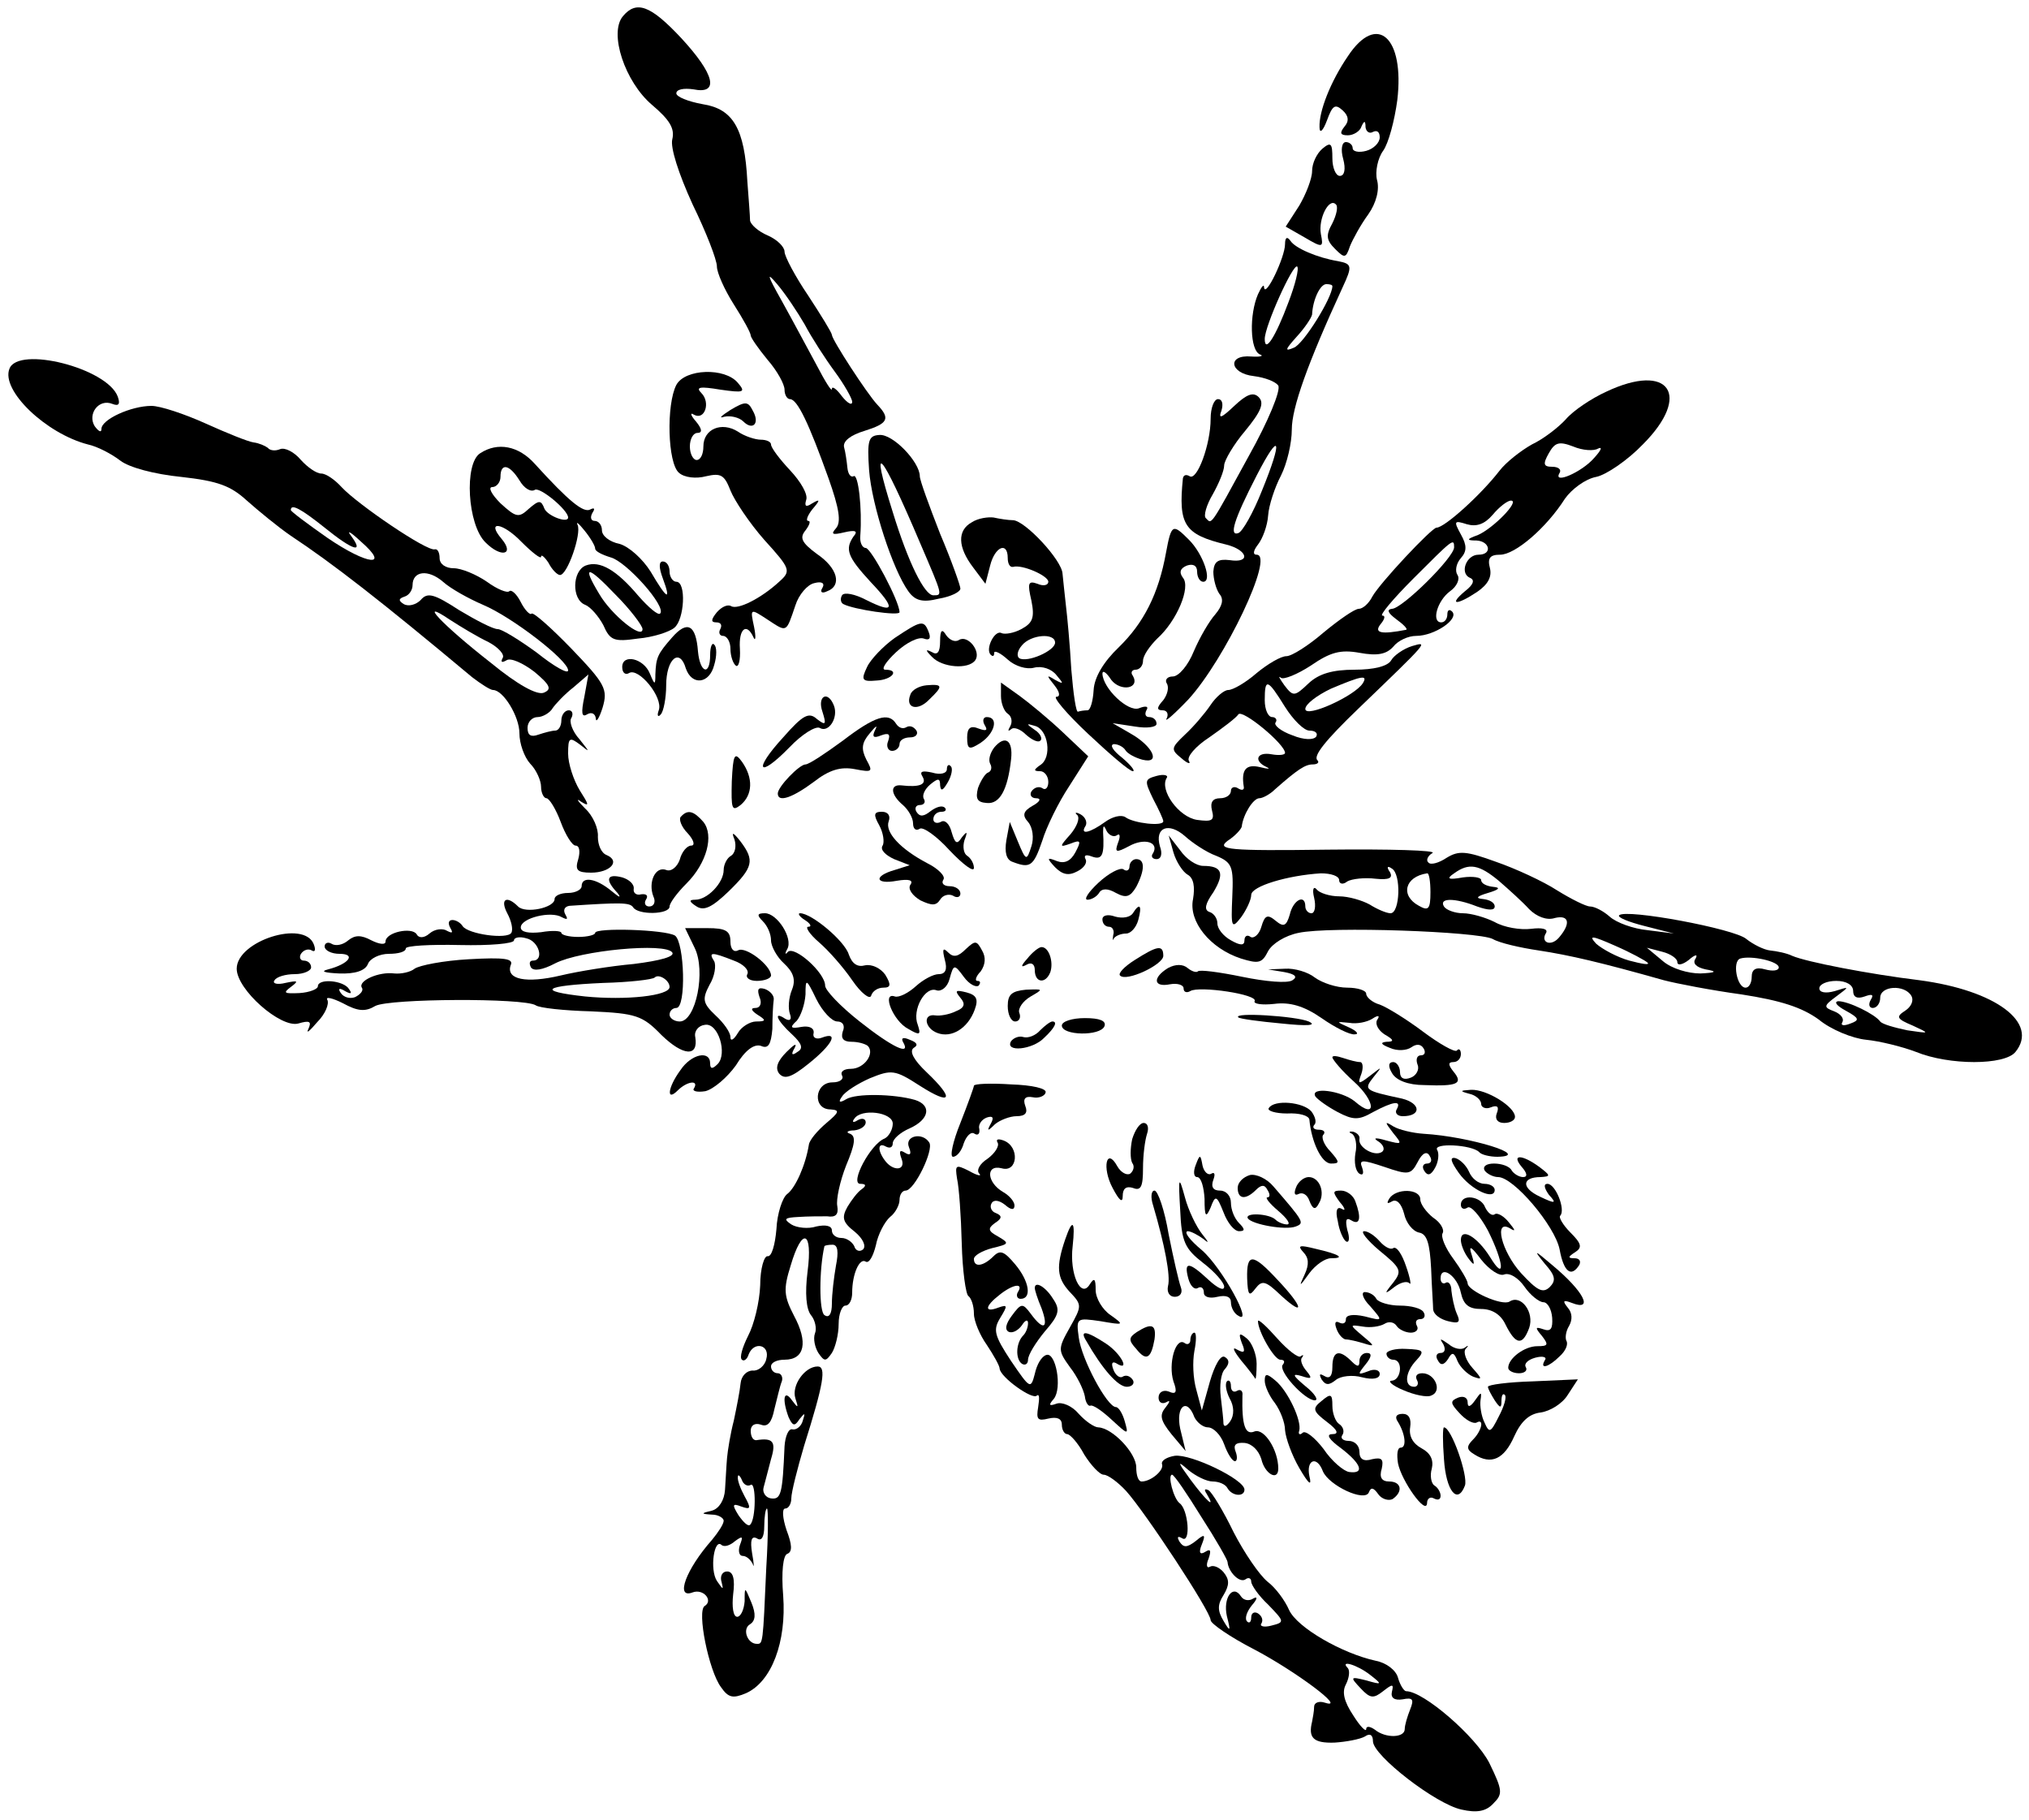 <?xml version="1.0" standalone="no"?>
<!DOCTYPE svg PUBLIC "-//W3C//DTD SVG 20010904//EN"
 "http://www.w3.org/TR/2001/REC-SVG-20010904/DTD/svg10.dtd">
<svg version="1.0" xmlns="http://www.w3.org/2000/svg"
 width="300pt" height="269pt" viewBox="0 0 300 269"
 preserveAspectRatio="xMidYMid meet">
<g transform="translate(0,269) scale(0.1,-0.1)"
fill="#000000" stroke="none">
<path d="M921 2666 c-21 -25 3 -97 43 -131 26 -22 34 -35 30 -51 -3 -12 9 -50
30 -96 20 -41 36 -82 36 -92 0 -9 11 -34 25 -56 14 -22 25 -42 25 -46 0 -3 11
-19 25 -36 14 -16 25 -36 25 -44 0 -8 4 -14 8 -14 11 0 28 -36 57 -117 16 -45
19 -65 11 -74 -8 -9 -5 -10 12 -6 17 4 21 2 14 -6 -13 -19 -9 -30 25 -67 38
-40 36 -48 -6 -27 -17 9 -33 12 -36 7 -3 -5 -2 -11 2 -13 15 -8 83 -18 83 -12
0 16 -42 95 -50 95 -5 0 -9 8 -8 18 3 40 -3 93 -10 88 -4 -2 -8 3 -9 12 -1 10
-3 24 -5 31 -2 9 10 18 30 24 35 11 39 18 19 39 -15 16 -67 96 -67 103 0 3
-16 29 -35 58 -19 28 -35 58 -35 65 0 7 -11 18 -25 24 -14 6 -25 16 -26 22 0
6 -2 32 -4 58 -4 78 -21 107 -66 114 -22 4 -39 11 -39 16 0 6 11 8 25 6 39 -8
32 22 -18 76 -45 48 -66 56 -86 32z m269 -456 c10 -19 30 -50 44 -69 14 -19
26 -40 26 -45 0 -6 -7 -2 -15 8 -8 11 -15 16 -15 11 0 -5 -10 11 -23 36 -13
24 -36 67 -51 94 -22 39 -23 44 -7 25 12 -14 30 -41 41 -60z"/>
<path d="M1993 2607 c-26 -38 -43 -82 -42 -105 0 -10 5 -6 11 10 8 22 12 25
23 15 9 -8 10 -16 3 -24 -8 -10 -6 -13 5 -13 8 0 18 6 20 13 4 9 6 9 6 -1 1
-7 6 -10 11 -7 6 3 10 0 10 -8 0 -8 -9 -17 -20 -20 -11 -3 -20 -1 -20 4 0 5
-5 9 -10 9 -6 0 -8 -11 -4 -25 4 -15 2 -25 -5 -25 -6 0 -11 12 -11 26 0 22 -2
25 -15 14 -8 -7 -15 -21 -15 -33 0 -11 -9 -34 -19 -51 l-20 -31 28 -16 c27
-16 28 -15 24 5 -4 23 12 54 22 44 4 -3 1 -16 -5 -28 -10 -18 -9 -25 4 -38 14
-14 16 -14 22 4 4 10 16 32 27 47 12 17 17 37 13 51 -3 12 1 32 9 43 8 11 17
45 21 75 11 93 -30 130 -73 65z"/>
<path d="M1900 2329 c0 -19 -29 -80 -31 -64 0 6 -4 1 -9 -10 -13 -30 -12 -83
3 -89 6 -2 1 -4 -13 -3 -36 3 -32 -25 4 -29 16 -2 32 -8 36 -14 4 -7 -15 -53
-43 -103 -59 -108 -55 -102 -64 -93 -4 3 1 20 10 35 9 16 17 35 17 43 0 7 14
31 31 51 23 28 29 41 20 50 -8 8 -18 4 -36 -13 -19 -18 -24 -20 -19 -7 3 10 1
17 -5 17 -6 0 -11 -13 -11 -29 0 -38 -20 -92 -31 -85 -5 3 -9 2 -10 -3 -7 -69
2 -83 64 -98 32 -8 37 -28 5 -23 -17 2 -23 -2 -24 -17 0 -11 4 -26 9 -33 7 -8
4 -18 -6 -30 -9 -10 -23 -34 -32 -55 -8 -20 -22 -37 -31 -37 -8 0 -12 -5 -9
-10 4 -6 1 -17 -5 -25 -10 -11 -10 -15 -1 -15 7 0 9 -6 6 -12 -4 -7 11 6 32
28 54 59 128 214 101 214 -6 0 -5 6 2 15 7 9 14 28 15 43 1 15 10 42 19 59 9
18 16 48 16 68 0 32 23 97 75 210 15 32 14 35 -7 39 -30 5 -63 19 -70 30 -5 7
-8 5 -8 -5z m5 -86 c-19 -51 -35 -76 -35 -54 0 19 42 112 48 107 3 -3 -3 -27
-13 -53z m65 24 c0 -17 -43 -86 -57 -91 -14 -6 -13 -3 4 16 12 13 22 28 23 33
1 22 12 45 21 45 5 0 9 -1 9 -3z m-104 -302 c-13 -33 -29 -61 -35 -63 -14 -5
-7 19 27 85 35 68 39 54 8 -22z"/>
<path d="M14 2145 c-13 -32 54 -96 116 -112 14 -3 35 -14 48 -24 13 -10 50
-20 90 -24 54 -6 73 -13 97 -35 17 -15 46 -39 65 -52 62 -41 134 -97 268 -209
13 -10 27 -19 31 -19 15 0 39 -39 39 -64 0 -15 7 -35 16 -45 9 -9 16 -25 16
-34 0 -9 4 -17 8 -17 4 0 14 -16 21 -35 7 -19 17 -35 22 -35 6 0 7 -9 4 -20
-5 -16 -2 -20 19 -20 28 0 44 17 23 26 -8 3 -13 15 -13 27 1 12 -7 31 -19 42
-11 11 -14 16 -6 10 13 -8 12 -5 -2 17 -9 15 -17 39 -17 54 0 24 2 25 18 13
15 -12 14 -11 -1 8 -11 12 -16 27 -12 32 3 6 1 11 -4 11 -6 0 -11 -7 -11 -15
0 -8 -4 -15 -9 -15 -5 0 -16 -3 -25 -6 -11 -4 -16 -1 -16 10 0 9 7 16 15 16 7
0 18 6 22 13 4 6 18 21 31 31 l22 19 -6 -33 c-5 -24 -4 -31 4 -26 7 4 12 1 13
-6 0 -7 5 0 10 16 8 27 4 35 -46 87 -30 31 -56 54 -59 52 -2 -3 -10 5 -16 17
-6 12 -14 19 -17 16 -3 -3 -18 3 -33 14 -16 11 -38 20 -49 20 -12 0 -21 6 -21
15 0 8 -3 14 -7 13 -11 -4 -115 67 -138 92 -10 11 -23 20 -30 20 -7 0 -20 9
-30 20 -10 12 -24 19 -31 16 -7 -3 -15 -2 -18 2 -4 3 -13 7 -21 8 -8 1 -40 14
-71 28 -31 14 -67 26 -80 26 -30 0 -74 -20 -74 -34 0 -6 -4 -4 -10 4 -11 18 6
41 26 33 10 -4 12 0 8 11 -16 42 -147 75 -160 41z m466 -235 c42 -34 59 -39
39 -12 -7 9 -1 6 14 -8 45 -39 11 -36 -49 5 -30 21 -54 39 -54 41 0 10 15 2
50 -26z m234 -114 c43 -18 126 -82 126 -97 0 -6 -21 6 -46 26 -26 19 -52 35
-58 35 -7 0 -32 13 -57 28 -37 24 -47 27 -57 15 -7 -7 -18 -10 -25 -6 -8 5 -8
8 1 11 7 2 12 10 12 17 0 21 23 24 45 5 11 -10 38 -25 59 -34z m8 -55 c15 -8
25 -19 21 -24 -3 -6 -1 -7 6 -3 6 4 24 -4 41 -17 24 -20 26 -26 14 -31 -10 -4
-39 12 -78 44 -73 57 -110 97 -61 64 17 -11 42 -26 57 -33z"/>
<path d="M1000 2121 c-15 -29 -13 -116 4 -130 8 -7 25 -9 40 -5 22 5 27 2 36
-21 6 -15 28 -48 50 -73 39 -43 40 -46 22 -62 -26 -24 -61 -42 -71 -36 -5 3
-14 -1 -21 -9 -9 -11 -9 -15 -1 -15 7 0 9 -4 6 -10 -3 -5 -1 -10 4 -10 6 0 11
-9 11 -19 0 -11 4 -22 8 -25 4 -3 7 8 6 25 -2 30 10 39 20 17 3 -7 4 0 1 15
-6 28 -6 28 20 11 29 -19 27 -20 41 21 5 16 18 31 28 33 11 3 16 0 12 -7 -4
-6 -1 -9 7 -5 22 8 16 34 -15 55 -23 17 -26 24 -17 35 6 8 8 14 4 14 -4 0 -1
8 6 17 12 14 12 16 0 9 -9 -6 -12 -5 -9 5 3 8 -8 27 -24 44 -15 16 -28 33 -28
38 0 4 -7 7 -15 7 -8 0 -24 5 -34 12 -24 15 -51 4 -51 -22 0 -11 -4 -20 -10
-20 -5 0 -10 9 -10 20 0 11 5 20 11 20 8 0 7 6 -2 17 -8 9 -9 14 -3 10 16 -9
25 18 11 32 -9 9 -2 10 28 5 35 -5 38 -4 26 10 -19 23 -78 21 -91 -3z"/>
<path d="M2375 2111 c-22 -10 -49 -28 -60 -41 -11 -12 -33 -29 -50 -37 -16 -9
-38 -26 -48 -39 -27 -35 -81 -84 -93 -84 -7 0 -84 -82 -95 -102 -5 -10 -14
-18 -20 -18 -6 0 -29 -16 -52 -35 -22 -19 -47 -35 -55 -35 -8 0 -27 -11 -44
-25 -16 -14 -35 -25 -42 -25 -6 0 -18 -10 -26 -22 -8 -12 -25 -32 -38 -44 -21
-20 -21 -22 -5 -35 9 -8 14 -9 11 -4 -4 6 10 22 30 35 20 14 40 29 43 34 6 8
69 -44 69 -57 0 -3 -9 -4 -20 -2 -22 4 -27 -10 -7 -19 6 -3 2 -3 -10 0 -21 5
-28 -4 -24 -29 1 -5 -3 -6 -9 -2 -5 3 -10 1 -10 -4 0 -6 -7 -11 -16 -11 -11 0
-15 -6 -12 -18 4 -15 0 -17 -22 -14 -27 4 -56 44 -45 62 3 4 -4 6 -15 3 -18
-5 -18 -7 -5 -34 8 -15 15 -30 15 -33 0 -8 -44 -3 -56 6 -6 4 -19 1 -30 -7
-22 -16 -38 -20 -29 -6 3 5 0 13 -7 17 -7 4 -10 3 -5 -1 4 -5 -1 -17 -10 -28
-17 -19 -17 -20 0 -14 15 6 16 4 7 -13 -7 -13 -16 -17 -27 -13 -15 6 -16 5 -3
-9 11 -11 20 -13 33 -6 10 5 15 13 12 18 -3 6 1 7 9 4 16 -6 19 2 17 36 0 10
1 11 5 2 3 -6 10 -10 15 -7 5 4 6 -1 2 -11 -5 -14 -3 -15 16 -5 23 13 45 6 36
-10 -4 -5 -1 -9 5 -9 7 0 9 8 5 19 -8 28 13 36 37 15 11 -10 32 -24 46 -29 24
-10 26 -16 24 -61 -2 -45 -1 -48 13 -30 8 11 15 26 15 33 0 13 54 29 103 32
15 0 27 -4 27 -10 0 -6 6 -7 12 -2 7 4 26 6 42 4 20 -2 26 1 21 10 -5 7 -4 10
3 5 14 -8 12 -66 -2 -66 -6 0 -20 6 -31 13 -11 6 -31 12 -45 12 -14 0 -29 5
-33 10 -5 6 -7 0 -4 -12 3 -13 1 -23 -4 -23 -5 0 -9 5 -9 10 0 19 -18 10 -23
-12 -5 -17 -9 -19 -21 -9 -12 10 -16 8 -21 -9 -3 -11 -11 -18 -16 -15 -5 4 -9
1 -9 -5 0 -8 -6 -8 -20 0 -11 6 -20 17 -20 25 0 7 -5 15 -12 17 -8 3 -6 12 6
29 17 28 13 39 -15 39 -10 0 -25 10 -34 23 l-17 22 7 -25 c4 -14 14 -29 21
-33 9 -5 11 -18 8 -36 -7 -33 25 -73 71 -88 26 -8 31 -7 40 11 6 11 25 23 45
27 46 10 265 2 287 -9 10 -6 41 -13 68 -17 46 -7 93 -18 185 -44 19 -5 71 -15
115 -21 58 -9 89 -19 114 -37 18 -15 50 -28 70 -30 20 -2 53 -10 74 -18 49
-20 131 -20 147 0 35 43 -29 91 -142 106 -74 9 -167 27 -188 36 -8 4 -23 7
-33 8 -9 1 -25 9 -35 17 -17 15 -178 45 -188 35 -3 -3 14 -10 38 -16 l43 -11
-39 5 c-21 2 -46 11 -56 20 -9 8 -22 15 -29 15 -6 0 -28 11 -49 24 -20 13 -61
32 -90 42 -44 16 -55 17 -73 6 -12 -8 -24 -11 -27 -7 -4 3 -1 10 6 14 7 4 -63
6 -155 5 -147 -2 -165 0 -148 13 11 7 20 17 21 21 2 18 17 42 26 42 5 0 16 6
23 13 34 30 45 37 56 37 7 0 10 3 7 6 -7 6 11 29 61 77 104 100 103 99 79 92
-13 -4 -27 -14 -31 -21 -5 -9 -26 -14 -54 -14 -33 0 -53 -6 -68 -20 -21 -20
-23 -20 -36 -3 -7 10 -10 15 -5 11 4 -3 24 5 44 18 29 20 44 24 72 19 27 -5
40 -2 50 9 7 9 22 16 34 16 27 0 64 25 53 36 -4 4 -7 2 -7 -4 0 -7 -4 -12 -9
-12 -15 0 -6 32 13 46 10 7 15 18 11 24 -4 6 -2 17 5 25 9 10 9 19 0 35 -11
20 -10 21 9 15 14 -4 26 0 38 14 10 12 22 21 27 21 14 0 -26 -41 -49 -51 -17
-6 -17 -8 -2 -8 20 -1 24 -21 3 -21 -18 0 -28 -27 -13 -34 8 -3 6 -10 -7 -20
-25 -21 -12 -21 18 -1 16 11 22 22 19 35 -4 15 0 20 15 20 22 0 68 39 96 83
10 14 30 29 46 32 15 3 47 25 69 48 73 73 39 122 -54 78z m-12 -84 c7 3 4 -3
-6 -14 -18 -21 -62 -40 -51 -22 3 5 -2 9 -11 9 -13 0 -14 4 -5 20 9 16 15 18
36 10 14 -6 31 -7 37 -3z m-213 -146 c0 -15 -77 -91 -92 -91 -8 -1 -6 -6 6
-15 11 -8 18 -15 15 -16 -36 -7 -48 -5 -38 8 6 7 8 13 3 13 -5 0 16 25 46 55
58 58 60 60 60 46z m-135 -201 c-12 -19 -85 -52 -85 -38 0 7 17 20 38 30 45
19 55 21 47 8z m-115 -35 c12 -19 28 -35 36 -35 9 0 13 -4 10 -9 -4 -5 -18 -5
-35 2 -17 6 -28 15 -25 19 3 4 0 8 -5 8 -6 0 -11 11 -11 25 0 33 4 32 30 -10z
m316 -257 c15 -13 35 -31 45 -42 11 -11 26 -17 38 -13 21 5 24 -8 6 -29 -12
-14 -28 -7 -19 7 3 6 -6 8 -22 6 -16 -2 -40 2 -54 10 -14 7 -35 13 -47 13 -12
0 -25 5 -28 10 -8 13 16 13 49 0 17 -6 26 -6 26 0 0 6 -8 10 -17 11 -12 1 -10
4 7 9 17 5 19 8 8 9 -10 1 -18 5 -18 10 0 4 -12 6 -27 4 -22 -4 -25 -2 -13 6
22 16 37 13 66 -11z m-101 -17 c0 -25 -3 -28 -17 -20 -28 15 -21 43 12 48 3 1
5 -12 5 -28z m321 -104 c4 -4 -8 -2 -27 3 -18 5 -40 17 -49 25 -12 13 -6 12
28 -3 23 -10 45 -22 48 -25z m44 1 c0 -6 8 -4 17 3 9 8 14 9 10 2 -5 -7 1 -13
15 -16 18 -3 15 -5 -8 -6 -18 0 -42 7 -55 18 l-24 20 23 -6 c12 -3 22 -10 22
-15z m150 -8 c0 -5 -9 -6 -20 -3 -14 4 -20 0 -20 -11 0 -9 -4 -16 -9 -16 -13
0 -20 39 -8 43 16 5 57 -4 57 -13z m110 -35 c0 -9 6 -12 17 -8 11 4 14 3 9 -5
-4 -7 -2 -12 3 -12 6 0 11 7 11 15 0 18 36 20 46 3 4 -7 0 -16 -9 -22 -14 -9
-13 -12 11 -22 26 -12 26 -12 -8 -7 -19 4 -37 9 -40 13 -8 11 -47 30 -62 30
-7 -1 -2 -7 11 -14 20 -11 21 -14 7 -19 -10 -4 -15 -3 -12 2 3 5 -2 12 -12 16
-16 6 -16 8 3 22 20 15 20 15 -2 8 -14 -4 -23 -2 -23 4 0 6 11 11 25 11 15 0
25 -6 25 -15z"/>
<path d="M1080 2084 c-14 -9 -18 -13 -9 -10 9 2 22 -1 28 -7 14 -14 25 -3 14
16 -7 14 -11 14 -33 1z"/>
<path d="M1285 1995 c4 -52 35 -147 58 -179 10 -14 21 -17 45 -11 18 3 32 10
32 15 0 4 -13 41 -30 81 -16 41 -30 79 -30 85 0 21 -40 63 -60 61 -16 -1 -18
-8 -15 -52z m76 -109 c33 -77 33 -76 19 -76 -13 0 -37 48 -60 123 -35 111 -18
92 41 -47z"/>
<path d="M710 2020 c-24 -15 -19 -106 8 -132 23 -23 43 -18 24 5 -24 28 1 25
29 -4 16 -16 29 -26 29 -22 0 4 5 0 11 -9 5 -10 13 -18 17 -18 11 0 32 61 26
74 -3 6 2 2 10 -8 9 -11 16 -23 16 -27 0 -4 10 -9 23 -13 23 -6 83 -73 73 -83
-3 -3 -17 9 -32 26 -32 38 -57 53 -78 45 -20 -8 -21 -50 -1 -58 8 -3 20 -17
27 -30 10 -23 16 -25 51 -20 23 2 47 10 54 16 15 12 18 68 3 68 -5 0 -10 7
-10 15 0 8 -4 15 -10 15 -6 0 -6 -9 0 -25 13 -35 6 -31 -18 10 -12 19 -32 37
-46 41 -15 3 -26 12 -26 20 0 8 -5 14 -11 14 -5 0 -7 5 -3 12 4 6 3 8 -3 5
-10 -6 -32 12 -82 67 -24 27 -55 33 -81 16z m58 -40 c7 -12 17 -18 23 -14 8 4
49 -30 49 -41 0 -9 -30 2 -35 13 -5 13 -8 13 -23 0 -15 -14 -19 -13 -42 8 -13
13 -19 24 -12 24 6 0 12 7 12 15 0 21 13 19 28 -5z m182 -220 c0 -16 -46 21
-64 52 -26 43 -18 43 24 -1 22 -22 40 -46 40 -51z"/>
<path d="M1437 1918 c-22 -12 -21 -37 2 -67 l18 -24 7 27 c7 28 26 36 26 11 0
-8 3 -14 8 -13 13 4 52 -13 52 -22 0 -5 -7 -7 -16 -3 -14 5 -15 1 -9 -25 5
-25 2 -33 -15 -42 -11 -6 -24 -8 -29 -6 -10 6 -25 -24 -16 -32 3 -3 5 -2 5 3
0 4 9 0 20 -10 11 -10 28 -15 39 -12 12 3 26 -2 33 -11 11 -13 11 -14 -2 -7
-13 8 -13 7 -1 -8 8 -10 9 -17 3 -17 -6 0 15 -25 47 -55 32 -30 61 -55 66 -55
4 0 -3 9 -16 20 -13 10 -19 19 -12 20 6 0 14 -4 17 -9 3 -5 14 -11 25 -14 28
-7 16 20 -18 39 l-26 15 33 -5 c18 -3 32 -1 32 4 0 6 -5 10 -11 10 -5 0 -7 4
-4 10 4 6 -1 7 -11 3 -16 -6 -53 29 -54 51 0 6 6 2 13 -9 14 -18 43 -13 32 6
-4 5 -1 9 4 9 6 0 11 6 11 13 0 8 10 22 21 33 29 26 50 76 38 90 -6 8 -4 14 6
18 9 3 15 0 15 -9 0 -8 4 -15 9 -15 14 0 0 41 -21 62 -24 24 -26 24 -34 -19
-11 -61 -33 -104 -70 -140 -22 -21 -36 -44 -37 -63 -1 -17 -5 -30 -9 -30 -5 0
-11 -1 -14 -2 -3 -2 -7 26 -10 62 -2 36 -6 79 -8 95 -2 17 -4 38 -5 47 -1 20
-55 78 -73 79 -7 0 -20 2 -29 4 -8 1 -23 -1 -32 -7z m123 -178 c0 -12 -41 -30
-53 -23 -4 3 -3 11 4 19 13 16 49 19 49 4z"/>
<path d="M994 1748 c-22 -25 -24 -30 -25 -55 0 -16 -1 -16 -8 1 -9 23 -41 30
-41 10 0 -9 5 -12 10 -9 14 9 51 -36 44 -55 -3 -8 -1 -11 3 -6 4 4 8 24 8 43
0 39 20 56 29 25 9 -26 35 -23 42 5 4 13 4 27 0 30 -3 4 -6 -3 -6 -15 0 -32
-15 -27 -18 5 -3 40 -16 46 -38 21z"/>
<path d="M1323 1747 c-17 -12 -36 -32 -41 -43 -9 -19 -8 -22 14 -20 23 1 35
16 13 16 -7 0 1 12 16 26 15 14 33 23 41 20 8 -3 11 0 7 10 -7 18 -11 17 -50
-9z"/>
<path d="M1390 1742 c0 -16 -4 -21 -12 -16 -10 5 -10 3 0 -7 15 -16 54 -19 64
-5 9 13 -11 38 -24 30 -6 -4 -14 0 -19 7 -6 10 -9 8 -9 -9z"/>
<path d="M1346 1663 c-8 -20 11 -25 28 -7 21 20 20 23 -4 21 -11 -1 -22 -7
-24 -14z"/>
<path d="M1480 1661 c0 -11 5 -23 10 -26 6 -4 7 -12 4 -18 -4 -7 -4 -9 1 -5 4
4 14 0 22 -8 9 -8 18 -12 21 -9 4 3 0 11 -8 16 -13 9 -13 10 0 6 20 -5 26 -47
8 -58 -10 -7 -10 -9 0 -9 6 0 12 -7 12 -16 0 -8 -4 -13 -9 -9 -5 3 -12 1 -16
-5 -3 -5 0 -10 7 -10 8 0 6 -5 -5 -11 -14 -8 -16 -14 -7 -24 7 -8 9 -24 5 -36
-7 -22 -8 -22 -20 7 l-12 29 -5 -27 c-3 -18 0 -29 9 -32 26 -10 31 -7 44 31 6
20 24 57 40 81 l28 44 -37 35 c-20 19 -49 43 -64 54 l-28 20 0 -20z"/>
<path d="M1216 1638 c6 -19 5 -21 -8 -11 -12 11 -21 6 -50 -27 -45 -49 -37
-62 9 -15 19 20 39 32 45 29 13 -8 28 15 21 33 -9 23 -25 14 -17 -9z"/>
<path d="M1246 1595 c-26 -19 -50 -35 -55 -35 -9 0 -41 -33 -41 -43 0 -14 22
-6 53 17 23 18 40 23 61 19 26 -5 27 -4 17 14 -8 16 -7 25 5 39 9 11 12 13 8
5 -5 -10 -3 -13 9 -8 11 4 14 2 10 -9 -3 -7 0 -14 6 -14 6 0 11 5 11 10 0 6 7
10 16 10 8 0 12 5 9 10 -4 6 -10 8 -15 5 -5 -3 -11 -1 -15 5 -11 18 -32 11
-79 -25z"/>
<path d="M1456 1618 c5 -8 2 -9 -9 -5 -12 5 -17 1 -17 -13 0 -18 3 -19 20 -8
21 14 27 38 9 38 -5 0 -7 -5 -3 -12z"/>
<path d="M1470 1585 c-6 -8 -9 -18 -6 -24 3 -5 2 -11 -3 -13 -4 -1 -11 -12
-15 -23 -4 -16 -1 -21 13 -22 19 -2 31 19 36 65 3 28 -9 36 -25 17z"/>
<path d="M1082 1535 c-1 -41 0 -45 13 -35 18 15 19 40 2 64 -11 15 -13 11 -15
-29z"/>
<path d="M1400 1553 c0 -6 -9 -9 -22 -5 -14 3 -19 2 -14 -6 7 -12 -5 -16 -31
-13 -18 2 -16 -14 2 -29 8 -7 15 -19 15 -27 0 -8 4 -12 10 -8 5 3 25 -11 44
-32 20 -21 36 -33 36 -26 0 6 -4 14 -10 18 -5 3 -7 13 -4 23 5 13 4 14 -4 4
-7 -11 -10 -9 -15 8 -3 12 -10 19 -16 15 -6 -3 -11 -1 -11 4 0 6 5 11 12 11 6
0 8 3 5 6 -4 4 -13 1 -21 -5 -10 -8 -16 -9 -21 -1 -3 5 -1 10 5 10 6 0 9 4 6
9 -3 5 1 14 9 21 12 10 15 10 15 -1 1 -9 4 -8 11 4 6 10 8 21 5 24 -3 4 -6 2
-6 -4z"/>
<path d="M1007 1483 c-4 -3 0 -15 10 -25 9 -10 11 -18 5 -18 -6 0 -14 -9 -17
-21 -4 -11 -13 -18 -20 -15 -16 6 -27 -18 -19 -39 4 -8 1 -15 -6 -15 -6 0 -8
5 -5 10 4 6 1 9 -7 8 -7 -2 -12 2 -11 8 1 7 -7 14 -17 17 -23 6 -26 -3 -7 -23
6 -8 3 -7 -9 3 -23 19 -44 22 -44 7 0 -5 -9 -10 -20 -10 -11 0 -20 -4 -20 -9
0 -13 -43 -22 -54 -11 -17 17 -27 11 -16 -10 6 -11 9 -24 6 -29 -6 -10 -64 -2
-72 10 -3 5 -10 9 -15 9 -6 0 -7 -5 -3 -12 4 -7 3 -8 -5 -4 -6 4 -18 3 -26 -4
-8 -7 -16 -7 -19 -1 -7 11 -46 3 -46 -11 0 -5 -9 -4 -21 2 -15 8 -24 8 -34 0
-8 -7 -19 -9 -25 -5 -5 3 -10 1 -10 -4 0 -6 10 -11 22 -11 25 0 14 -15 -17
-23 -12 -3 -5 -5 16 -6 24 -1 39 4 43 14 3 8 17 15 31 15 14 0 25 3 25 8 0 4
36 6 80 5 44 -1 80 2 80 7 0 4 8 6 18 3 19 -4 27 -33 10 -33 -5 0 -6 -4 -3
-10 4 -6 17 -4 36 6 37 19 163 31 173 16 4 -6 -17 -12 -57 -17 -34 -3 -83 -11
-108 -17 -51 -12 -81 -6 -74 15 5 10 -9 12 -62 9 -37 -2 -73 -9 -80 -14 -6 -5
-20 -8 -30 -7 -23 3 -54 -11 -48 -21 3 -4 -2 -10 -10 -14 -8 -3 -17 0 -21 6
-5 7 -2 8 6 3 9 -5 11 -4 6 3 -8 13 -46 16 -46 4 0 -4 -12 -9 -27 -10 -23 -1
-25 0 -13 9 12 9 11 10 -8 6 -12 -3 -20 -1 -16 4 3 5 16 9 30 9 13 0 24 5 24
10 0 6 -5 10 -11 10 -5 0 -7 5 -4 10 4 6 11 8 16 5 5 -3 6 1 3 9 -14 37 -114
5 -114 -36 0 -31 65 -88 91 -81 17 5 20 3 15 -8 -4 -8 2 -3 13 10 12 12 18 27
15 33 -3 5 7 3 23 -5 22 -12 33 -13 48 -4 21 11 219 12 237 1 5 -4 43 -8 82
-9 66 -3 76 -6 104 -35 32 -31 55 -33 50 -3 -2 9 5 17 14 18 20 4 34 -43 19
-58 -8 -8 -11 -7 -11 1 0 20 -28 14 -44 -10 -19 -26 -21 -47 -4 -30 14 14 32
16 24 3 -3 -4 5 -6 17 -4 12 3 32 20 45 38 14 23 27 32 37 29 11 -5 15 2 17
25 0 17 1 36 2 43 1 6 -5 13 -13 16 -10 3 -12 0 -8 -12 4 -9 1 -16 -6 -16 -8
0 -6 -4 3 -10 13 -8 13 -10 -2 -10 -9 0 -22 -8 -27 -17 -6 -10 -11 -13 -11 -6
0 7 -10 21 -22 32 -19 18 -20 24 -9 45 8 13 10 29 7 35 -9 14 -4 14 29 1 14
-5 23 -14 20 -20 -3 -5 3 -10 14 -10 12 0 21 4 21 8 0 15 -38 44 -49 37 -6 -3
-11 2 -11 13 0 16 -7 20 -34 20 l-33 0 14 -29 c17 -34 2 -109 -22 -109 -8 0
-15 5 -15 10 0 6 5 10 10 10 15 0 12 97 -2 107 -15 9 -118 12 -118 4 0 -3 -11
-6 -25 -6 -14 0 -25 3 -25 6 0 3 -13 4 -30 1 -18 -2 -30 0 -30 7 0 14 45 25
61 15 8 -4 9 -3 5 4 -4 7 -1 12 6 13 75 5 89 5 94 -2 7 -12 54 -11 54 1 0 5
11 20 25 34 30 30 41 71 25 91 -14 16 -23 19 -33 8z m-17 -252 c0 -13 -64 -20
-125 -14 -73 8 -62 16 27 20 39 1 73 5 76 8 6 6 22 -4 22 -14z"/>
<path d="M1300 1470 c6 -11 8 -25 5 -30 -4 -6 4 -14 17 -20 l23 -9 -22 -7
c-32 -9 -29 -22 3 -16 18 3 25 1 20 -6 -4 -6 3 -16 15 -23 17 -8 23 -8 29 1 4
7 13 9 19 6 6 -4 11 -2 11 3 0 6 -7 11 -16 11 -8 0 -13 4 -9 10 3 5 -8 16 -24
24 -40 21 -63 46 -57 62 3 8 -1 14 -10 14 -12 0 -13 -4 -4 -20z"/>
<path d="M1086 1449 c3 -10 1 -20 -5 -24 -6 -3 -11 -13 -11 -21 0 -19 -24 -44
-42 -44 -10 0 -9 -3 2 -10 11 -7 23 -1 47 22 37 36 39 46 18 74 -11 14 -14 15
-9 3z"/>
<path d="M1670 1409 c0 -5 -4 -8 -9 -4 -5 3 -22 -6 -37 -20 -15 -14 -22 -25
-16 -25 6 0 14 5 17 10 4 7 13 7 25 0 15 -8 21 -6 30 9 13 25 13 41 0 41 -5 0
-10 -5 -10 -11z"/>
<path d="M1675 1340 c-4 -6 -15 -8 -26 -5 -11 4 -19 2 -19 -4 0 -6 4 -11 10
-11 5 0 8 -6 6 -12 -1 -7 -1 -10 1 -5 3 4 11 7 18 7 7 0 15 9 18 20 6 22 2 26
-8 10z"/>
<path d="M1128 1328 c7 -7 12 -19 12 -28 0 -9 9 -25 19 -34 14 -13 18 -24 12
-39 -5 -12 -6 -28 -3 -36 3 -8 0 -11 -7 -7 -18 12 -13 -2 10 -23 15 -14 17
-21 8 -26 -8 -6 -10 -4 -4 6 4 8 -1 5 -12 -6 -14 -14 -17 -24 -11 -32 8 -9 18
-6 44 15 35 28 45 48 19 38 -8 -3 -14 0 -12 7 1 7 -6 11 -18 9 -16 -3 -18 -1
-7 9 6 7 12 24 13 39 0 24 1 24 16 -7 9 -18 23 -33 31 -33 8 0 12 -6 8 -15 -3
-10 1 -15 13 -15 10 0 20 -3 24 -6 11 -11 -5 -34 -25 -34 -10 0 -16 -4 -13
-10 3 -5 -3 -10 -14 -10 -27 0 -30 -40 -3 -40 14 -1 13 -4 -6 -20 -13 -11 -25
-25 -26 -32 -5 -31 -20 -64 -32 -73 -7 -5 -15 -29 -16 -52 -2 -23 -7 -41 -13
-40 -5 1 -11 -18 -11 -43 -1 -25 -9 -58 -18 -75 -8 -16 -13 -32 -9 -35 3 -3 8
1 10 8 8 20 32 14 26 -7 -2 -10 -12 -18 -20 -17 -9 0 -17 -8 -18 -19 -1 -11
-6 -36 -10 -55 -5 -19 -9 -44 -10 -55 -1 -11 -2 -32 -3 -47 -1 -16 -9 -28 -19
-31 -17 -4 -17 -5 0 -6 9 0 17 -5 17 -9 0 -5 -8 -17 -17 -28 -39 -44 -55 -88
-29 -78 16 6 31 -12 18 -20 -12 -7 6 -96 24 -120 11 -16 18 -17 37 -9 38 17
60 76 55 144 -3 36 0 60 6 62 8 3 7 14 -1 35 -6 18 -7 32 -2 32 5 0 9 7 9 15
0 9 9 44 19 78 29 92 33 117 20 117 -19 0 -39 -28 -33 -47 5 -15 4 -15 -5 -3
-12 17 -15 2 -5 -25 6 -13 9 -14 16 -3 8 10 9 10 5 -2 -2 -8 -9 -14 -15 -13
-6 2 -11 -10 -12 -25 -3 -70 -5 -79 -20 -77 -8 1 -13 9 -11 16 2 8 7 26 11 42
8 26 3 32 -22 28 -5 0 -8 6 -8 14 0 8 6 12 15 9 10 -4 16 3 20 23 4 15 8 34
11 41 2 6 -1 12 -6 12 -6 0 -10 5 -10 10 0 6 9 10 20 10 30 0 35 26 14 65 -15
29 -16 39 -5 74 17 58 33 52 25 -9 -4 -32 -2 -55 5 -64 6 -7 9 -20 6 -27 -3
-8 0 -21 5 -29 9 -13 11 -13 20 0 5 8 10 27 10 43 0 15 5 27 10 27 6 0 10 9
10 19 0 28 11 52 20 46 5 -3 11 8 15 24 3 16 13 35 21 42 8 6 14 18 14 25 0 8
4 14 9 14 13 0 42 60 35 71 -10 16 -37 10 -30 -7 4 -10 2 -13 -6 -8 -8 5 -9 2
-5 -9 7 -18 -13 -19 -25 -2 -11 15 -10 27 2 20 6 -3 10 -1 10 5 0 6 11 16 25
22 29 13 33 34 8 42 -31 9 -88 10 -102 1 -10 -6 -12 -4 -6 4 4 7 23 19 41 27
32 13 37 13 74 -11 47 -30 52 -20 10 20 -19 18 -26 31 -19 36 7 4 5 8 -6 12
-9 4 -13 3 -10 -3 13 -22 -16 -8 -64 30 -28 22 -51 46 -51 53 0 19 -45 59 -55
50 -4 -5 -5 -3 -1 4 9 16 -15 53 -33 53 -12 0 -12 -3 -3 -12z m192 -299 c0 -9
-6 -19 -12 -22 -21 -8 -52 -67 -36 -67 9 0 9 -3 2 -8 -6 -4 -15 -16 -21 -26
-9 -16 -7 -23 11 -37 12 -10 17 -21 12 -26 -5 -4 -11 -2 -13 5 -3 6 -11 12
-19 12 -8 0 -14 5 -14 11 0 7 -9 9 -23 6 -12 -4 -29 -2 -37 3 -12 8 -10 10 10
11 14 1 33 1 43 1 13 -2 17 3 15 15 -2 10 4 37 13 60 13 31 15 43 6 47 -7 2
-4 5 6 5 9 1 17 6 17 12 0 5 -5 7 -12 3 -6 -4 -9 -3 -5 2 10 16 57 10 57 -7z
m-84 -210 c-3 -17 -6 -42 -6 -56 0 -15 -4 -22 -11 -17 -8 5 -8 67 0 102 1 1 6
2 12 2 8 0 9 -11 5 -31z m-126 -324 c8 5 8 -51 -1 -59 -3 -3 -10 4 -17 14 -10
16 -9 18 4 13 14 -5 15 -3 5 15 -6 11 -11 24 -10 29 0 4 3 2 6 -5 2 -6 8 -10
13 -7z m23 -122 c-5 -115 -5 -113 -14 -113 -14 0 -22 22 -10 29 8 5 9 15 2 32
-10 24 -10 24 -10 2 -1 -13 -6 -23 -11 -23 -6 0 -8 15 -6 33 3 23 0 34 -9 34
-7 0 -11 -7 -8 -16 3 -12 2 -11 -7 2 -11 17 -4 64 7 53 4 -3 12 -1 20 6 11 8
12 7 7 -6 -3 -9 -1 -16 4 -16 6 0 12 -6 15 -12 2 -7 2 0 -1 16 -3 19 -1 26 7
22 7 -5 11 2 11 18 0 14 2 26 4 26 2 0 2 -39 -1 -87z"/>
<path d="M1190 1330 c8 -5 11 -10 5 -10 -5 0 2 -11 16 -23 14 -12 36 -37 49
-56 13 -19 26 -29 28 -23 2 7 10 12 18 12 11 0 12 4 3 19 -7 10 -20 16 -30 14
-11 -3 -19 2 -24 16 -6 20 -55 61 -72 61 -4 0 -1 -5 7 -10z"/>
<path d="M1428 1287 c-11 -11 -18 -13 -26 -5 -8 8 -9 5 -5 -11 4 -14 1 -21 -9
-21 -8 0 -23 -8 -34 -18 -11 -10 -25 -17 -31 -15 -20 7 -2 -37 20 -48 17 -10
19 -9 14 6 -9 22 11 58 28 51 7 -2 16 5 19 17 6 22 7 22 21 3 8 -11 18 -16 22
-13 3 4 3 7 -2 7 -4 0 -2 7 5 14 7 10 8 21 2 31 -8 15 -10 15 -24 2z"/>
<path d="M1519 1273 c-10 -11 -10 -14 -1 -9 7 4 12 1 12 -8 0 -19 16 -21 23
-3 5 15 -2 37 -13 37 -4 0 -14 -8 -21 -17z"/>
<path d="M1678 1271 c-16 -10 -25 -20 -22 -23 9 -10 64 16 64 29 0 17 -9 15
-42 -6z"/>
<path d="M1727 1259 c-23 -14 -22 -29 3 -24 11 2 20 -1 20 -6 0 -6 5 -7 10 -4
13 8 101 -5 95 -15 -2 -4 11 -6 29 -4 23 3 44 -3 70 -21 20 -14 42 -25 49 -24
7 0 3 5 -8 10 -20 9 -20 9 0 7 11 -2 26 1 34 6 9 6 12 5 7 -2 -3 -6 2 -15 11
-21 14 -8 15 -11 3 -11 -10 -1 -8 -4 5 -9 11 -5 25 -4 32 1 7 5 14 5 18 -2 3
-5 2 -10 -4 -10 -6 0 -8 -6 -5 -14 3 -7 -2 -16 -10 -19 -10 -4 -16 -1 -16 8 0
8 -5 15 -10 15 -7 0 -8 -6 -2 -16 6 -11 24 -18 48 -18 49 -2 58 2 43 20 -8 10
-8 14 0 14 6 0 11 5 11 12 0 6 -3 9 -6 5 -3 -3 -26 10 -50 28 -24 18 -53 36
-64 40 -11 3 -20 11 -20 16 0 5 -13 9 -28 9 -16 0 -37 7 -48 15 -10 8 -30 14
-44 13 l-25 -1 24 -4 c16 -3 20 -7 12 -12 -7 -5 -40 -2 -74 5 -34 7 -64 11
-66 8 -2 -2 -9 0 -15 5 -7 6 -18 6 -29 0z"/>
<path d="M1420 1215 c8 -9 6 -15 -7 -20 -10 -5 -24 -7 -30 -6 -19 3 -16 -19 3
-26 21 -8 45 7 55 34 6 16 3 22 -12 26 -16 4 -18 3 -9 -8z"/>
<path d="M1490 1203 c0 -13 5 -23 11 -23 6 0 9 6 6 13 -2 6 5 17 17 24 19 11
19 11 -7 10 -21 -2 -27 -7 -27 -24z"/>
<path d="M1570 1174 c0 -15 57 -16 63 -1 3 8 -7 12 -29 12 -19 0 -34 -5 -34
-11z"/>
<path d="M1831 1186 c2 -2 31 -6 64 -9 38 -4 53 -3 40 3 -19 8 -113 14 -104 6z"/>
<path d="M1538 1167 c-7 -8 -18 -12 -25 -10 -6 2 -14 -1 -18 -6 -10 -17 32
-13 49 5 16 15 20 24 12 24 -3 0 -11 -6 -18 -13z"/>
<path d="M1970 1127 c0 -3 14 -20 32 -36 33 -30 33 -57 1 -29 -20 16 -67 22
-58 7 4 -5 18 -15 33 -23 23 -12 31 -12 52 0 30 16 43 18 35 4 -3 -5 1 -10 9
-10 28 0 27 19 -1 26 -56 12 -57 13 -42 32 13 16 13 16 -5 2 -18 -14 -19 -13
-13 3 3 9 2 17 -2 17 -5 0 -16 3 -25 6 -9 3 -16 4 -16 1z"/>
<path d="M1440 1085 c0 -2 -9 -27 -20 -55 -11 -27 -16 -50 -11 -50 6 0 13 9
16 20 4 11 11 18 16 14 5 -3 8 0 7 7 -2 6 3 14 11 17 9 3 11 0 6 -9 -6 -11 -5
-12 6 -1 7 6 22 12 32 12 13 0 17 5 13 15 -4 11 0 15 11 13 9 -2 18 2 19 7 2
6 -20 11 -51 12 -30 2 -55 1 -55 -2z"/>
<path d="M2173 1073 c9 -2 17 -9 17 -15 0 -5 7 -8 14 -5 10 4 13 1 9 -9 -3 -8
1 -14 11 -14 9 0 16 4 16 9 0 15 -42 41 -65 40 -17 -1 -17 -2 -2 -6z"/>
<path d="M1876 1052 c-3 -4 10 -8 27 -8 18 1 32 -3 33 -9 3 -33 18 -65 32 -65
13 0 13 2 -1 18 -10 10 -14 22 -10 25 3 4 0 7 -7 7 -7 0 -10 3 -7 7 4 3 2 12
-4 20 -12 14 -55 18 -63 5z"/>
<path d="M1674 1006 c-3 -14 -3 -29 0 -35 4 -5 2 -12 -3 -16 -5 -3 -14 2 -19
11 -16 29 -23 -2 -7 -32 10 -19 15 -23 15 -12 0 11 5 15 15 12 12 -5 15 2 15
29 0 20 3 42 6 51 3 9 1 16 -5 16 -6 0 -13 -11 -17 -24z"/>
<path d="M2060 1015 c14 -17 13 -17 -10 -11 -17 5 -21 4 -11 -2 7 -5 9 -12 4
-15 -11 -7 -35 7 -33 19 1 5 -3 9 -9 11 -7 1 -7 -1 -2 -3 5 -3 8 -16 5 -29 -2
-13 0 -26 6 -30 5 -3 7 0 4 9 -5 12 0 12 33 1 35 -12 39 -12 49 7 7 14 14 17
18 9 4 -6 2 -11 -4 -11 -6 0 -8 -5 -4 -11 5 -8 10 -6 16 5 5 9 6 21 3 26 -7
11 51 8 62 -3 3 -4 16 -7 27 -7 53 1 -41 30 -109 34 -16 1 -37 6 -45 11 -13 8
-13 7 0 -10z"/>
<path d="M1475 1001 c3 -5 -4 -16 -15 -24 -11 -7 -17 -17 -12 -22 4 -4 -3 -3
-15 4 -20 10 -21 9 -18 -11 3 -13 6 -56 7 -96 1 -40 6 -76 10 -78 4 -3 8 -14
8 -26 0 -11 9 -32 19 -46 10 -15 19 -31 19 -35 1 -13 49 -47 55 -40 4 3 4 -4
2 -17 -3 -18 -1 -21 15 -17 13 3 20 0 20 -9 0 -8 4 -14 8 -14 4 0 16 -13 25
-30 10 -16 23 -30 29 -30 6 0 21 -11 33 -24 28 -31 125 -178 125 -191 0 -5 29
-25 64 -43 61 -32 139 -90 105 -79 -9 3 -16 0 -16 -6 0 -7 -2 -16 -3 -22 -6
-24 2 -32 33 -31 17 1 38 5 45 9 7 5 12 3 12 -7 0 -21 93 -93 131 -101 22 -5
36 -3 47 9 14 14 14 19 -6 60 -20 39 -97 106 -123 106 -3 0 -9 9 -12 20 -3 11
-17 22 -33 25 -50 11 -116 49 -128 75 -6 14 -20 33 -32 42 -12 10 -34 42 -50
73 -15 31 -32 59 -37 62 -6 3 -7 1 -3 -5 15 -25 -1 -10 -24 21 -19 26 -20 29
-3 14 11 -9 27 -17 36 -17 9 0 19 -4 22 -10 7 -12 25 -13 25 -2 0 15 -79 53
-103 50 -12 -2 -20 -7 -19 -12 4 -9 -16 -26 -30 -26 -5 0 -8 9 -8 21 0 21 -35
58 -56 59 -6 0 -19 9 -29 20 -10 12 -25 18 -33 15 -11 -4 -12 -2 -4 7 13 16 3
70 -11 65 -7 -2 -14 -14 -17 -28 -6 -23 -7 -22 -35 19 -25 38 -27 46 -16 64
11 18 11 20 -3 15 -21 -8 -20 2 2 19 20 16 36 18 27 4 -3 -5 -1 -10 4 -10 17
0 13 26 -8 51 -16 19 -22 22 -32 12 -15 -15 -29 -17 -29 -4 0 5 12 12 27 16
25 6 26 7 9 17 -15 8 -16 12 -5 20 11 7 11 11 1 15 -6 2 -9 9 -6 14 3 6 11 5
20 -2 9 -8 14 -8 14 -1 0 6 -8 15 -17 20 -24 14 -26 41 -2 35 24 -7 27 32 3
41 -8 3 -12 2 -9 -3z m301 -553 c22 -34 39 -64 39 -67 1 -14 17 -31 26 -26 5
4 9 2 9 -3 0 -5 11 -21 25 -34 24 -25 25 -26 5 -31 -11 -3 -18 -1 -15 3 3 5 1
11 -5 15 -5 3 -10 1 -10 -6 0 -7 -3 -9 -6 -6 -4 4 -1 14 7 24 8 9 9 14 2 10
-6 -4 -14 -3 -18 3 -12 19 -27 -2 -21 -29 6 -23 5 -24 -5 -7 -9 15 -9 24 0 38
9 15 9 23 0 34 -6 7 -15 11 -20 8 -5 -3 -6 3 -2 12 4 12 3 15 -5 10 -8 -5 -10
-1 -5 11 6 15 4 16 -9 5 -13 -10 -18 -10 -24 -1 -4 7 -3 9 4 5 13 -8 9 43 -4
52 -9 7 -18 42 -11 42 3 0 22 -28 43 -62z m250 -234 c18 -14 18 -15 -6 -8 -24
6 -24 5 -8 -12 14 -15 19 -15 33 -4 14 11 16 11 13 -1 -2 -9 4 -13 16 -11 15
3 17 0 11 -15 -4 -10 -8 -23 -8 -29 0 -13 -28 -14 -44 -1 -7 5 -13 6 -13 1 0
-5 -9 4 -19 20 -14 21 -17 35 -11 46 5 10 6 20 3 24 -13 13 14 5 33 -10z"/>
<path d="M1768 968 c-4 -10 -3 -18 2 -18 6 0 10 -15 11 -32 0 -27 2 -29 9 -13
7 19 9 18 19 -7 6 -16 16 -28 23 -28 9 0 9 3 0 12 -7 7 -12 20 -12 30 0 10 -7
18 -16 18 -10 0 -14 5 -10 16 3 8 2 12 -3 9 -5 -3 -11 3 -13 12 -3 17 -4 17
-10 1z"/>
<path d="M2157 956 c18 -25 53 -41 53 -25 0 5 -7 9 -15 9 -9 0 -19 8 -23 18
-4 9 -13 18 -20 20 -9 2 -7 -5 5 -22z"/>
<path d="M2250 965 c8 -9 9 -15 2 -15 -6 0 -14 5 -17 10 -3 6 -15 10 -26 10
-11 0 -17 -4 -14 -10 3 -5 13 -10 20 -10 23 0 84 -72 91 -107 6 -33 17 -42 29
-23 3 6 0 10 -7 10 -10 0 -10 2 1 9 11 7 9 13 -7 29 -11 11 -18 23 -15 25 8 9
-7 47 -19 47 -6 0 -5 -6 2 -16 12 -13 10 -14 -13 -3 -28 13 -27 29 1 29 15 1
15 2 -2 15 -26 19 -42 19 -26 0z"/>
<path d="M1848 953 c-10 -3 -18 -11 -18 -19 0 -17 12 -18 27 -3 8 8 13 8 17 0
4 -6 4 -11 0 -11 -4 0 3 -9 16 -20 13 -11 19 -20 13 -20 -5 0 -13 3 -17 7 -9
9 -46 11 -41 2 6 -9 56 -18 71 -12 13 5 12 7 -33 59 -10 12 -26 19 -35 17z"/>
<path d="M1745 901 c2 -47 7 -57 34 -78 17 -13 31 -29 31 -35 0 -7 -10 -2 -23
10 -29 27 -37 28 -30 2 3 -11 9 -17 14 -14 5 3 9 0 9 -7 0 -6 8 -9 20 -6 13 3
20 0 20 -8 0 -8 5 -17 11 -20 23 -15 -24 71 -54 97 -18 15 -27 27 -21 28 5 0
16 -6 24 -12 8 -7 7 -4 -2 7 -9 11 -21 36 -26 55 -9 33 -10 31 -7 -19z"/>
<path d="M1916 934 c-3 -8 -2 -12 4 -9 6 3 13 -1 16 -10 5 -13 9 -14 14 -4 10
16 1 39 -15 39 -7 0 -16 -7 -19 -16z"/>
<path d="M1705 908 c17 -58 26 -104 22 -119 -2 -9 2 -16 10 -16 8 0 12 6 9 14
-3 8 -11 43 -18 78 -6 36 -16 65 -21 65 -5 0 -6 -10 -2 -22z"/>
<path d="M1981 913 c8 -9 9 -14 3 -10 -7 4 -10 -2 -6 -18 2 -14 8 -27 12 -30
5 -3 6 5 2 17 -3 14 -2 19 6 14 13 -8 15 4 6 28 -3 9 -13 16 -21 16 -13 0 -13
-2 -2 -17z"/>
<path d="M2054 918 c-4 -7 -3 -8 4 -4 7 4 14 -3 18 -18 3 -14 13 -26 22 -28
12 -2 16 -16 18 -53 1 -28 3 -55 3 -61 1 -7 10 -14 22 -17 16 -4 19 -2 13 11
-4 9 -7 25 -8 34 0 9 -4 14 -8 12 -4 -3 -8 0 -8 6 0 21 25 4 30 -21 4 -18 12
-24 30 -24 16 0 29 -8 36 -23 15 -30 25 -32 35 -5 8 23 -12 50 -29 39 -11 -7
-62 16 -62 27 0 4 -10 21 -21 36 -12 16 -19 33 -16 38 3 5 -3 16 -14 23 -10 8
-19 20 -19 27 0 16 -36 17 -46 1z"/>
<path d="M2160 909 c0 -5 4 -8 10 -4 5 3 18 -12 30 -34 24 -48 26 -77 3 -39
-19 30 -43 44 -43 25 0 -7 5 -19 11 -27 9 -12 10 -11 5 5 -5 15 -1 13 14 -7
12 -15 27 -25 34 -22 8 3 21 -5 30 -18 9 -13 22 -23 28 -23 6 0 12 -10 13 -23
1 -16 -2 -21 -13 -17 -12 4 -13 3 -2 -10 10 -13 9 -15 -7 -15 -19 0 -43 -18
-43 -32 0 -4 7 -8 16 -8 8 0 13 4 10 9 -3 5 3 11 14 14 11 3 18 1 14 -4 -8
-14 6 -10 22 6 9 8 13 18 10 23 -2 4 -1 14 4 22 5 9 5 19 -2 27 -8 10 -7 12 6
7 33 -13 18 17 -29 56 -27 23 -28 23 -11 2 16 -18 17 -25 7 -35 -10 -9 -18 -5
-42 21 -29 32 -41 81 -16 66 8 -5 8 -3 -2 9 -7 9 -17 15 -21 12 -4 -3 -10 2
-14 10 -6 17 -36 21 -36 4z"/>
<path d="M1575 858 c-14 -41 -12 -57 6 -77 19 -20 19 -21 1 -53 -18 -32 -18
-34 0 -59 11 -14 20 -33 22 -43 1 -9 5 -15 8 -14 4 2 18 -8 32 -21 24 -22 25
-23 19 -2 -3 11 -9 21 -13 21 -13 0 -51 71 -55 103 -4 29 -3 29 32 24 35 -6
36 -6 15 9 -12 8 -22 25 -22 37 0 17 -2 19 -9 8 -13 -21 -30 16 -25 57 4 37 0
42 -11 10z"/>
<path d="M2040 841 c32 -26 33 -30 20 -47 -14 -17 -13 -18 1 -7 9 7 19 10 23
6 3 -4 1 8 -5 25 -6 18 -14 30 -19 27 -4 -3 -13 2 -20 10 -7 8 -17 15 -23 15
-6 0 4 -13 23 -29z"/>
<path d="M1927 839 c8 -8 9 -18 2 -33 -9 -19 -8 -19 7 2 9 12 23 22 32 22 22
0 12 6 -23 14 -24 6 -27 5 -18 -5z"/>
<path d="M1844 800 c1 -25 3 -27 12 -15 10 13 15 12 38 -10 36 -33 33 -17 -5
23 -37 40 -46 40 -45 2z"/>
<path d="M1530 786 c0 -3 4 -16 10 -30 11 -30 3 -34 -16 -8 -12 16 -14 16 -28
-3 -9 -12 -11 -21 -4 -24 6 -2 14 3 19 10 5 8 9 9 9 3 0 -6 -3 -14 -7 -18 -11
-11 -12 -35 -2 -42 5 -3 9 0 9 6 0 7 11 25 25 42 21 24 23 32 12 48 -11 18
-27 27 -27 16z"/>
<path d="M2026 759 c19 -22 19 -22 -8 -15 -18 4 -28 2 -28 -4 0 -6 -4 -8 -10
-5 -6 3 -7 -1 -4 -9 3 -9 10 -16 14 -16 5 0 17 -3 27 -6 16 -5 16 -4 -2 11
-20 17 -20 17 0 14 11 -2 25 0 32 4 6 4 14 3 18 -3 3 -5 13 -10 21 -10 8 0 12
5 9 10 -3 6 -1 10 5 10 6 0 8 5 5 10 -3 6 -19 10 -35 10 -16 0 -32 5 -35 10
-3 6 -11 10 -17 10 -6 0 -3 -10 8 -21z"/>
<path d="M1860 737 c0 -15 24 -57 33 -57 6 0 7 -3 4 -7 -9 -8 32 -53 47 -53 6
0 0 10 -14 21 -19 16 -20 19 -6 15 15 -5 17 -4 8 7 -7 8 -10 17 -7 20 3 4 2 5
-2 2 -3 -3 -19 9 -35 27 -15 17 -28 29 -28 25z"/>
<path d="M1681 721 c-12 -8 -13 -12 -1 -25 15 -19 22 -14 27 14 3 22 -4 25
-26 11z"/>
<path d="M1606 708 c24 -42 47 -68 60 -68 8 0 12 5 9 10 -4 6 -10 8 -15 5 -4
-3 -11 2 -14 11 -3 8 -2 12 4 9 22 -14 8 14 -15 29 -29 19 -39 20 -29 4z"/>
<path d="M1760 709 c0 -5 -4 -8 -9 -4 -13 8 -24 -31 -16 -57 6 -16 4 -20 -7
-15 -8 3 -15 -1 -15 -9 0 -7 5 -10 11 -7 7 4 6 1 -1 -8 -9 -11 -7 -19 9 -39
l21 -25 -8 33 c-7 33 10 47 21 17 4 -8 13 -15 20 -15 8 0 19 -11 24 -25 5 -14
12 -25 16 -25 3 0 4 6 1 14 -4 10 0 14 13 13 11 -1 21 -11 25 -24 5 -22 25
-33 25 -14 0 28 -21 60 -35 55 -14 -6 -19 9 -18 53 1 7 -3 10 -8 7 -5 -3 -9 0
-9 7 0 7 -3 10 -6 7 -3 -4 -1 -15 4 -25 7 -12 7 -25 1 -34 -5 -7 -9 -9 -10 -4
0 6 -2 23 -4 40 -2 16 0 35 6 41 7 8 7 14 0 18 -6 4 -15 -12 -22 -36 l-12 -43
-8 30 c-5 17 -6 42 -3 58 3 15 3 27 0 27 -3 0 -6 -5 -6 -11z"/>
<path d="M1836 705 c6 -14 4 -16 -7 -10 -8 5 -5 -2 6 -16 11 -13 20 -25 21
-27 1 -2 2 9 2 22 0 14 -7 31 -14 37 -12 10 -13 8 -8 -6z"/>
<path d="M2134 703 c4 -8 2 -13 -4 -13 -6 0 -8 -5 -4 -11 4 -8 9 -7 15 2 6 11
9 10 14 -3 4 -9 14 -19 23 -23 14 -5 14 -4 -1 13 -9 10 -14 23 -10 28 5 5 4 6
-1 2 -5 -4 -16 -2 -24 5 -13 9 -14 9 -8 0z"/>
<path d="M2050 689 c0 -5 5 -9 10 -9 15 0 12 -30 -2 -31 -7 0 0 -7 17 -14 16
-7 35 -11 41 -8 17 6 6 33 -13 33 -8 0 -11 -4 -8 -10 3 -5 1 -10 -4 -10 -15 0
-14 21 3 39 13 14 11 16 -15 17 -16 1 -29 -3 -29 -7z"/>
<path d="M1970 669 c0 -13 -4 -18 -12 -13 -7 4 -8 3 -4 -5 6 -9 11 -9 21 -1 7
6 25 8 39 4 16 -4 26 -2 26 5 0 6 -8 8 -17 4 -16 -6 -16 -5 -4 10 9 11 10 17
2 17 -6 0 -11 -5 -11 -12 0 -9 -3 -9 -12 0 -18 18 -28 15 -28 -9z"/>
<path d="M1870 649 c0 -8 7 -23 15 -33 8 -11 15 -29 15 -40 1 -12 10 -37 21
-56 14 -24 19 -28 15 -12 -5 24 11 31 20 7 9 -21 62 -46 68 -31 3 8 7 7 14 -3
5 -7 15 -10 21 -7 16 11 13 26 -5 26 -11 0 -15 6 -11 19 3 14 0 17 -14 14 -13
-4 -19 0 -19 11 0 9 -7 16 -16 16 -8 0 -13 4 -9 9 3 5 1 12 -5 16 -5 3 -10 15
-10 27 0 17 -2 19 -16 7 -14 -11 -13 -15 8 -31 16 -12 18 -18 8 -18 -10 0 -5
-8 13 -21 30 -23 35 -38 12 -35 -8 1 -26 16 -38 34 -13 17 -27 28 -31 24 -4
-4 -7 -2 -5 3 4 15 -17 59 -35 74 -13 11 -16 11 -16 0z"/>
<path d="M2200 640 c0 -3 5 -12 10 -20 8 -12 10 -12 10 -1 0 8 2 12 5 9 3 -3
-1 -17 -9 -32 -12 -24 -14 -25 -21 -9 -5 10 -7 25 -6 33 2 13 1 13 -8 0 -7
-10 -11 -11 -11 -3 0 7 -6 10 -14 7 -12 -5 -12 -8 2 -23 9 -10 20 -16 25 -14
12 7 8 -12 -5 -25 -10 -10 -10 -15 2 -22 25 -16 44 -7 59 27 10 22 22 33 39
35 14 2 32 13 40 26 l15 23 -67 -3 c-36 -1 -66 -5 -66 -8z"/>
<path d="M2067 588 c11 -18 13 -38 4 -38 -5 0 -6 -10 -4 -23 5 -26 42 -78 43
-59 0 7 5 10 10 7 6 -3 10 -2 10 4 0 5 -4 12 -9 15 -5 3 -7 15 -4 25 3 13 -2
23 -15 30 -13 7 -19 18 -17 31 2 13 -2 20 -11 20 -10 0 -12 -5 -7 -12z"/>
<path d="M2135 533 c3 -47 20 -68 31 -39 5 14 -20 86 -31 86 -2 0 -2 -21 0
-47z"/>
</g>
</svg>
